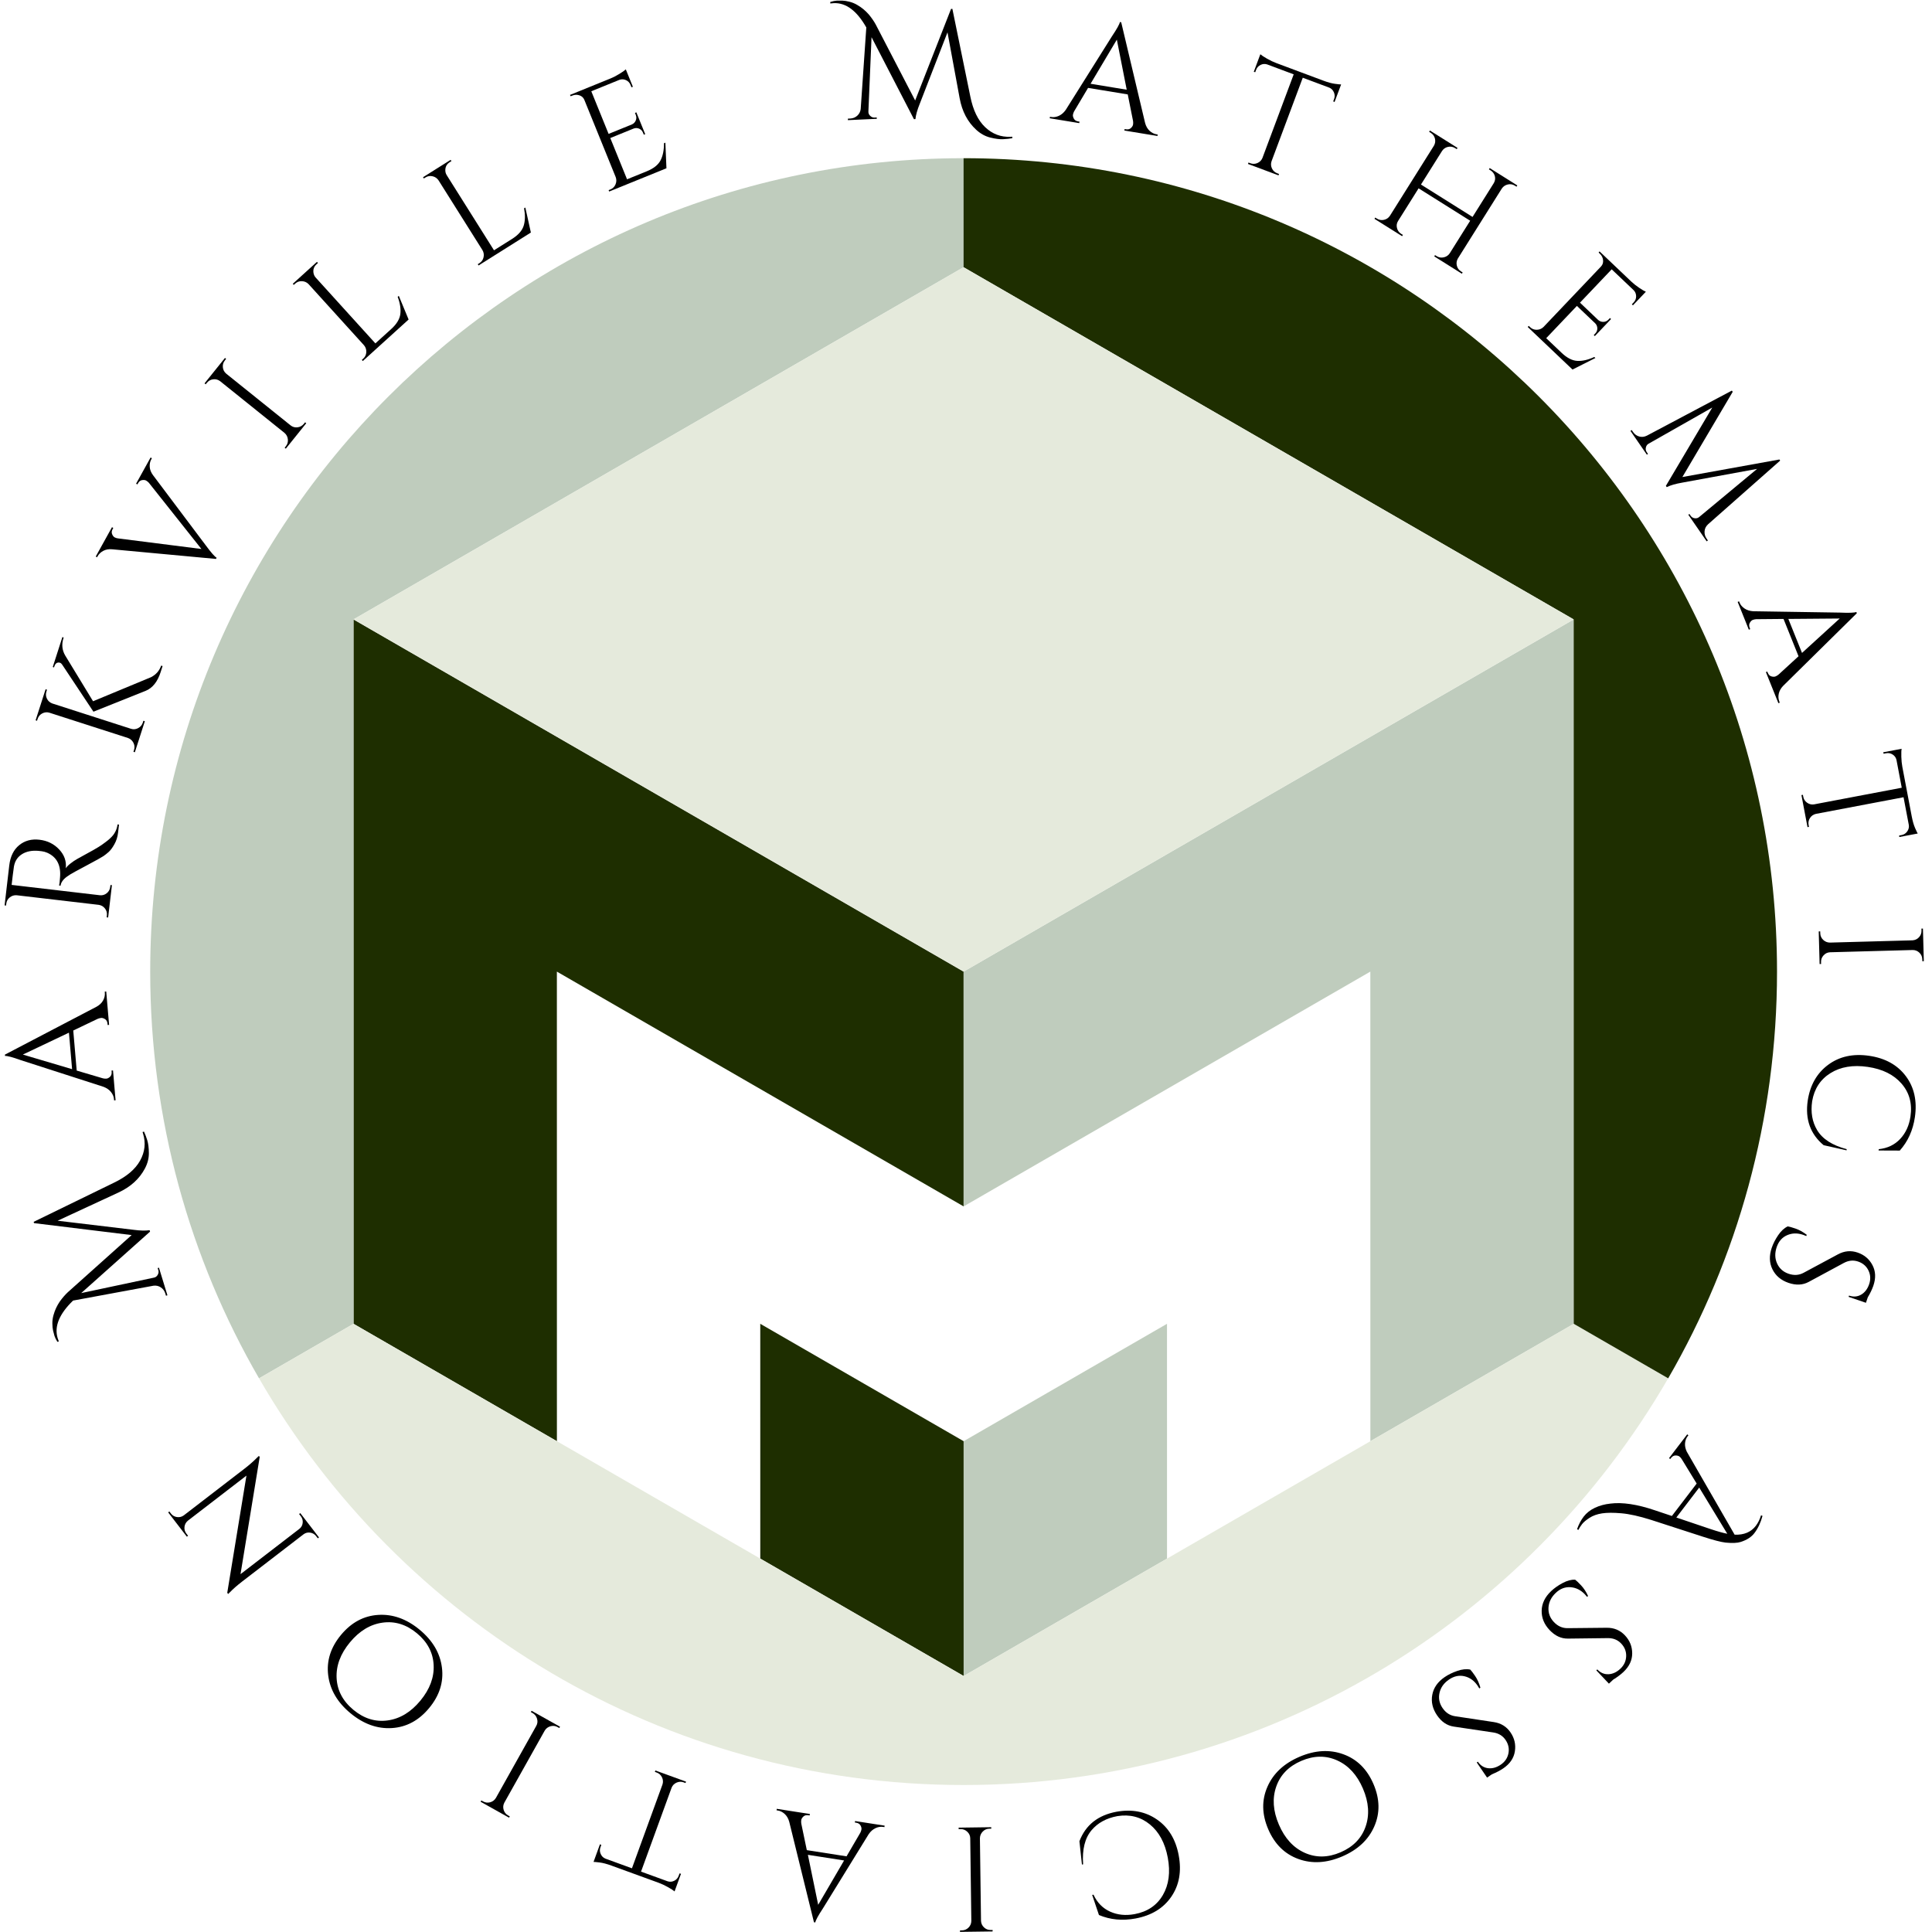 <?xml version="1.0" encoding="UTF-8" standalone="no"?>
<svg
   xmlns:dc="http://purl.org/dc/elements/1.1/"
   xmlns:cc="http://creativecommons.org/ns#"
   xmlns:rdf="http://www.w3.org/1999/02/22-rdf-syntax-ns#"
   xmlns:svg="http://www.w3.org/2000/svg"
   xmlns="http://www.w3.org/2000/svg"
   viewBox="0 0 332 332"
   height="332"
   width="332"
   xml:space="preserve"
   id="svg2"
   version="1.1"><defs
     id="defs6" /><g
     transform="matrix(1.333,0,0,-1.333,0,332)"
     id="g10"><g
       transform="scale(0.1)"
       id="g12"><path
         id="path14"
         style="fill:#1e2e00;fill-opacity:1;fill-rule:nonzero;stroke:none"
         d="m 455.75,784.051 -0.059,908.059 786.539,-454.03 0.02,-302.689 -524.359,302.689 0.039,-605.369 -262.18,151.34" /><path
         id="path16"
         style="fill:#bfccbd;fill-opacity:1;fill-rule:nonzero;stroke:none"
         d="m 1242.23,1238.08 786.47,454.03 0.07,-908.059 -262.16,-151.34 -0.05,605.369 -524.31,-302.689 -0.02,302.689" /><path
         id="path18"
         style="fill:#1e2e00;fill-opacity:1;fill-rule:nonzero;stroke:none"
         d="m 980.109,481.359 -0.019,302.692 262.18,-151.34 0.02,-302.691 -262.181,151.339" /><path
         id="path20"
         style="fill:#bfccbd;fill-opacity:1;fill-rule:nonzero;stroke:none"
         d="m 1242.27,632.711 262.16,151.34 0.02,-302.692 -262.16,-151.339 -0.02,302.691" /><path
         id="path22"
         style="fill:#bfccbd;fill-opacity:1;fill-rule:nonzero;stroke:none"
         d="m 1242.15,2286.68 c -579.091,-0.04 -1048.521,-469.5 -1048.521,-1048.6 0,-191.02 51.07,-370.1 140.312,-524.35 l 121.809,70.321 -0.059,908.059 786.469,454.04 -0.01,140.53" /><path
         id="path24"
         style="fill:#e5eadc;fill-opacity:1;fill-rule:evenodd;stroke:none"
         d="M 455.75,784.051 333.941,713.73 c 181.321,-313.402 520.18,-524.25 908.289,-524.25 388.12,0 726.99,210.86 908.3,524.282 L 2028.77,784.051 1242.29,330.02 455.75,784.051" /><path
         id="path26"
         style="fill:#1e2e00;fill-opacity:1;fill-rule:nonzero;stroke:none"
         d="m 2028.77,784.051 121.76,-70.289 c 89.23,154.238 140.3,333.318 140.3,524.318 0,579.13 -469.47,1048.6 -1048.68,1048.6 l 0.01,-140.53 786.54,-454.04 0.07,-908.059" /><path
         id="path28"
         style="fill:#e5eadc;fill-opacity:1;fill-rule:evenodd;stroke:none"
         d="m 1242.16,2146.15 -786.469,-454.04 786.539,-454.03 786.47,454.03 -786.54,454.04" /><path
         id="path30"
         style="fill:#000000;fill-opacity:1;fill-rule:nonzero;stroke:none"
         d="m 184.461,1029.07 c -0.231,0.74 -0.449,1.47 -0.68,2.21 l 1.84,0.56 c 1.539,-3.28 2.957,-7.02 4.25,-11.25 1.301,-4.22 1.981,-9.7 2.039,-16.44 0.059,-6.752 -1.648,-13.4 -5.129,-19.951 -7.121,-13.437 -18.551,-23.769 -34.269,-31 L 74.269,916.93 172.25,905.23 c 8.52,-1.14 15.398,-1.3 20.641,-0.5 l 0.558,-1.832 -88.75,-79.25 93.711,19.911 c 2.149,0.402 3.789,1.601 4.91,3.621 1.121,2.019 1.399,3.949 0.84,5.781 l -0.898,2.937 1.648,0.5 10.93,-35.597 -1.84,-0.571 -0.898,2.942 c -1.012,3.297 -2.911,5.898 -5.704,7.789 -2.789,1.891 -5.929,2.629 -9.418,2.23 L 94.211,814 C 76.34,796.73 69.719,780.57 74.34,765.52 c 0.41,-1.34 0.91,-2.731 1.48,-4.161 l -1.84,-0.57 c -1.871,3.051 -3.121,5.609 -3.762,7.691 -0.641,2.079 -1.238,4.372 -1.809,6.872 -0.57,2.507 -0.871,5.558 -0.898,9.16 -0.043,3.609 0.438,7.168 1.438,10.687 0.992,3.52 2.16,6.692 3.512,9.512 1.34,2.82 2.93,5.59 4.777,8.301 3.391,4.648 6.812,8.578 10.242,11.777 l 82.239,73.641 -125.828,15.41 -0.512,1.648 103.43,50.41 c 16.339,7.832 27.613,17.352 33.812,28.563 6.199,11.209 7.481,22.739 3.84,34.609" /><path
         id="path32"
         style="fill:#000000;fill-opacity:1;fill-rule:nonzero;stroke:none"
         d="m 135.16,1210.75 -0.129,1.53 1.91,0.16 3.7,-43.04 -1.911,-0.16 -0.152,1.72 c -0.226,2.68 -1.258,4.61 -3.098,5.8 -1.839,1.19 -3.519,1.72 -5.05,1.59 -1.532,-0.13 -3.039,-0.52 -4.532,-1.16 l -31.457,-15.04 4.438,-51.65 33.812,-10 c 1.571,-0.38 3.09,-0.5 4.559,-0.38 1.469,0.13 3,0.93 4.609,2.42 1.61,1.49 2.301,3.57 2.071,6.25 l -0.149,1.72 1.91,0.17 3.309,-38.46 -1.922,-0.16 -0.148,1.72 c -0.27,3.19 -1.559,6.23 -3.86,9.11 -2.308,2.89 -5.519,5.12 -9.629,6.69 l -106.64,34.38 c -10.73,3.84 -17.5,5.63 -20.313,5.39 l -0.148,1.72 118.219,61.81 c 3.8,2.12 6.582,4.8 8.363,8.04 1.777,3.24 2.519,6.51 2.238,9.83 z m -42.219,-98.44 -4.051,47.06 -59.43,-28.24 z" /><path
         id="path34"
         style="fill:#000000;fill-opacity:1;fill-rule:nonzero;stroke:none"
         d="m 16.422,1362.05 -1.434,-12.2 113.66,-13.31 c 3.301,-0.38 6.274,0.46 8.903,2.54 2.621,2.08 4.14,4.83 4.539,8.26 l 0.269,2.29 1.93,-0.03 -4.891,-41.76 -1.91,0.22 0.293,2.48 c 0.391,3.3 -0.422,6.27 -2.441,8.89 -2.012,2.61 -4.66,4.18 -7.949,4.7 l -105.84,12.38 c -3.32,0.26 -6.289,-0.65 -8.922,-2.72 -2.629,-2.08 -4.141,-4.77 -4.52,-8.07 l -0.289,-2.48 -1.91,0.22 6.031,51.49 c 1.348,11.57 5.617,20.28 12.82,26.14 7.188,5.86 15.91,8.19 26.137,6.99 10.23,-1.2 18.703,-5.38 25.402,-12.54 6.699,-7.16 9.527,-15.26 8.469,-24.28 1.109,1.8 3.121,3.85 6.039,6.15 2.91,2.3 5.883,4.31 8.91,6.01 16.922,9.11 27.39,15.1 31.402,17.98 4.008,2.88 6.758,4.94 8.258,6.19 1.5,1.24 2.98,2.61 4.441,4.12 1.469,1.5 2.68,3.03 3.629,4.6 2.223,3.47 3.571,7.31 4.063,11.51 l 1.91,-0.23 -1.231,-10.48 c -0.64,-5.47 -2.222,-10.44 -4.742,-14.91 -2.519,-4.48 -4.969,-7.77 -7.34,-9.87 -2.379,-2.11 -4.648,-3.91 -6.82,-5.39 -2.168,-1.49 -9.309,-5.45 -21.398,-11.9 -12.102,-6.44 -19.012,-10.21 -20.75,-11.3 -1.742,-1.08 -3.449,-2.23 -5.141,-3.45 -4.801,-3.57 -7.441,-7.38 -7.91,-11.45 l -1.91,0.22 c 0.242,1.01 0.461,2.33 0.66,3.99 0.192,1.65 0.371,3.69 0.52,6.12 1.469,15.81 -3.981,26.5 -16.348,32.07 -2.453,1.06 -4.793,1.72 -7.023,1.98 -2.219,0.26 -3.648,0.43 -4.289,0.5 -8.539,0.75 -15.668,-0.67 -21.371,-4.26 -5.707,-3.58 -9.168,-8.91 -10.379,-15.99 -0.488,-3.04 -1,-6.84 -1.527,-11.42" /><path
         id="path36"
         style="fill:#000000;fill-opacity:1;fill-rule:nonzero;stroke:none"
         d="m 184.129,1559.1 0.762,2.38 1.828,-0.59 -12.879,-40.02 -1.828,0.58 0.758,2.38 c 1.019,3.17 0.769,6.24 -0.758,9.22 -1.532,2.98 -3.864,5.04 -6.981,6.18 l -101.441,32.65 c -3.211,0.9 -6.269,0.57 -9.191,-0.98 -2.918,-1.55 -4.887,-3.9 -5.91,-7.07 l -0.758,-2.38 -1.832,0.59 12.883,40.03 1.828,-0.59 -0.758,-2.38 c -1.024,-3.16 -0.801,-6.23 0.668,-9.19 1.469,-2.96 3.762,-5.01 6.891,-6.15 l 101.442,-32.65 c 3.168,-1.02 6.25,-0.73 9.25,0.86 3,1.59 5.007,3.97 6.027,7.13 z m 25.473,72.89 -2.532,-7.86 c -4,-12.43 -10.41,-20.45 -19.242,-24.06 l -67.359,-26.93 -40.219,60.54 c -0.898,1.37 -1.84,2.21 -2.82,2.52 -0.969,0.32 -1.879,0.41 -2.731,0.28 -2.141,-0.39 -3.629,-1.86 -4.449,-4.42 l -0.59,-1.83 -1.641,0.53 12.41,38.57 1.641,-0.53 -0.231,-0.73 C 79.25,1660.02 80,1652.52 84.078,1645.56 l 35.891,-58.95 74.722,31.02 c 6.438,3.3 10.797,8.29 13.079,14.95 l 1.832,-0.59" /><path
         id="path38"
         style="fill:#000000;fill-opacity:1;fill-rule:nonzero;stroke:none"
         d="m 175.441,1867.07 18.7,33.76 1.679,-0.93 -0.84,-1.51 c -1.55,-2.8 -2.199,-6.03 -1.949,-9.68 0.25,-3.65 1.668,-7.21 4.27,-10.7 l 68.121,-90.62 c 6.769,-9.17 11.387,-14.43 13.848,-15.8 l -0.829,-1.51 -133.812,12.43 c -4.449,0.42 -8.301,-0.27 -11.551,-2.05 -3.258,-1.78 -5.656,-4.07 -7.207,-6.87 l -0.75,-1.34 -1.68,0.93 20.93,37.79 1.68,-0.93 -0.832,-1.51 c -1.309,-2.36 -1.528,-4.54 -0.668,-6.55 0.859,-2.01 1.937,-3.38 3.23,-4.09 1.278,-0.71 2.75,-1.16 4.41,-1.35 l 107.45,-13.64 -67.731,85.36 c -1.101,1.2 -2.289,2.15 -3.582,2.86 -1.277,0.71 -3.008,0.9 -5.168,0.56 -2.16,-0.34 -3.898,-1.68 -5.199,-4.03 l -0.84,-1.51 -1.68,0.93" /><path
         id="path40"
         style="fill:#000000;fill-opacity:1;fill-rule:nonzero;stroke:none"
         d="m 368.52,1915.38 c 2.089,2.59 2.949,5.55 2.582,8.88 -0.364,3.33 -1.801,6.09 -4.313,8.27 l -83.07,66.74 c -2.68,1.99 -5.649,2.78 -8.93,2.37 -3.277,-0.4 -5.961,-1.9 -8.051,-4.49 l -1.558,-1.95 -1.5,1.21 26.34,32.77 1.492,-1.2 -1.563,-1.94 c -2.078,-2.6 -2.969,-5.54 -2.66,-8.83 0.32,-3.29 1.731,-6.02 4.242,-8.21 l 83.078,-66.74 c 2.59,-2.08 5.571,-2.92 8.942,-2.51 3.371,0.42 6.097,1.92 8.179,4.51 l 1.559,1.95 1.5,-1.2 -26.328,-32.78 -1.5,1.2 1.559,1.95" /><path
         id="path42"
         style="fill:#000000;fill-opacity:1;fill-rule:nonzero;stroke:none"
         d="m 468.281,2028.31 c 2.457,2.24 3.778,5.03 3.938,8.37 0.16,3.35 -0.821,6.3 -2.957,8.85 l -71.453,78.8 c -2.329,2.38 -5.168,3.65 -8.508,3.81 -3.352,0.17 -6.25,-0.87 -8.723,-3.1 l -1.848,-1.68 -1.289,1.42 31.149,28.25 1.289,-1.43 -1.848,-1.67 c -3.41,-3.1 -4.679,-6.93 -3.82,-11.51 0.437,-2.19 1.379,-4.1 2.848,-5.71 l 76.863,-84.77 20.34,18.44 c 7.019,6.36 10.949,12.78 11.816,19.27 0.863,6.48 -0.269,13.92 -3.398,22.32 l 1.429,1.29 12.641,-30.53 -59.031,-53.52 -1.289,1.43 1.851,1.67" /><path
         id="path44"
         style="fill:#000000;fill-opacity:1;fill-rule:nonzero;stroke:none"
         d="m 618.02,2151.35 c 2.82,1.78 4.601,4.3 5.339,7.56 0.743,3.27 0.282,6.34 -1.379,9.23 l -56.66,90.02 c -1.879,2.75 -4.449,4.5 -7.718,5.24 -3.262,0.74 -6.301,0.23 -9.122,-1.55 l -2.109,-1.32 -1.019,1.62 35.578,22.4 1.031,-1.63 -2.121,-1.33 c -3.899,-2.45 -5.82,-6.01 -5.762,-10.66 0.043,-2.24 0.652,-4.28 1.813,-6.12 l 60.937,-96.85 23.242,14.62 c 8.02,5.05 13.008,10.69 14.989,16.92 1.972,6.24 2.16,13.76 0.543,22.57 l 1.628,1.03 7.141,-32.26 -67.441,-42.44 -1.02,1.63 2.11,1.32" /><path
         id="path46"
         style="fill:#000000;fill-opacity:1;fill-rule:nonzero;stroke:none"
         d="m 786.922,2246.43 c 3.078,1.25 5.269,3.42 6.578,6.51 1.301,3.08 1.379,6.19 0.25,9.32 l -40.449,99.63 c -1.153,2.84 -3.25,4.79 -6.301,5.83 -3.051,1.04 -6.121,0.93 -9.199,-0.32 l -2.129,-0.86 -0.902,1.7 52.121,21.17 c 3.679,1.49 7.531,3.47 11.57,5.94 4.039,2.47 6.809,4.42 8.301,5.85 l 9.097,-22.41 -1.781,-0.72 -1.297,3.2 c -1.16,2.84 -3.121,4.88 -5.902,6.1 -2.77,1.22 -5.551,1.34 -8.32,0.35 l -36.289,-14.74 22.308,-54.97 30.07,12.21 c 2.321,1.08 3.981,2.79 4.961,5.13 0.993,2.33 0.981,4.74 -0.031,7.23 l -1.008,2.49 1.77,0.73 11.422,-28.11 -1.782,-0.72 -1.089,2.66 c -0.961,2.38 -2.582,4.07 -4.852,5.08 -2.277,1.01 -4.629,1.09 -7.051,0.25 l -30.238,-12.28 21.602,-53.19 25.437,10.33 c 8.77,3.56 14.68,8.24 17.723,14.03 3.027,5.79 4.527,13.17 4.476,22.13 l 1.782,0.72 1.378,-33.01 -73.82,-29.97 -0.726,1.77 2.32,0.94" /><path
         id="path48"
         style="fill:#000000;fill-opacity:1;fill-rule:nonzero;stroke:none"
         d="m 1302.63,2314.29 c 0.77,0.04 1.54,0.07 2.31,0.11 l 0.09,-1.92 c -3.56,-0.68 -7.55,-1.12 -11.96,-1.32 -4.41,-0.21 -9.89,0.5 -16.43,2.12 -6.55,1.62 -12.56,4.93 -18.05,9.93 -11.23,10.25 -18.4,23.88 -21.49,40.91 l -15.65,84.81 -35.72,-91.99 c -3.22,-7.97 -5.1,-14.59 -5.62,-19.87 l -1.92,-0.08 -54.66,105.68 -4.04,-95.71 c -0.15,-2.19 0.61,-4.07 2.28,-5.66 1.68,-1.59 3.47,-2.34 5.39,-2.25 l 3.07,0.14 0.08,-1.73 -37.21,-1.72 -0.09,1.92 3.07,0.14 c 3.45,0.16 6.44,1.36 8.97,3.59 2.52,2.23 4.02,5.09 4.5,8.57 l 7.24,105.28 c -12.27,21.6 -26.27,32.03 -42,31.31 -1.4,-0.07 -2.87,-0.2 -4.4,-0.4 l -0.09,1.92 c 3.41,1.05 6.2,1.63 8.38,1.73 2.17,0.1 4.54,0.12 7.11,0.04 2.56,-0.07 5.6,-0.54 9.1,-1.4 3.5,-0.87 6.83,-2.22 9.99,-4.06 3.16,-1.84 5.94,-3.76 8.34,-5.76 2.39,-2.01 4.68,-4.24 6.84,-6.7 3.66,-4.45 6.62,-8.73 8.86,-12.85 l 50.85,-97.99 46.25,118.04 1.72,0.08 23.09,-112.72 c 3.51,-17.77 9.92,-31.06 19.23,-39.86 9.31,-8.79 20.17,-12.9 32.57,-12.33" /><path
         id="path50"
         style="fill:#000000;fill-opacity:1;fill-rule:nonzero;stroke:none"
         d="m 1490.9,2317.47 1.52,-0.25 -0.31,-1.89 -42.63,7.01 0.31,1.9 1.71,-0.28 c 2.65,-0.44 4.78,0.09 6.39,1.57 1.6,1.49 2.53,2.99 2.78,4.51 0.25,1.51 0.25,3.07 -0.01,4.67 l -6.83,34.2 -51.15,8.41 -18.02,-30.3 c -0.76,-1.44 -1.25,-2.88 -1.49,-4.33 -0.24,-1.45 0.16,-3.14 1.21,-5.06 1.04,-1.93 2.89,-3.11 5.55,-3.54 l 1.7,-0.28 -0.31,-1.9 -38.08,6.27 0.31,1.89 1.71,-0.28 c 3.15,-0.52 6.41,-0.02 9.78,1.5 3.36,1.53 6.31,4.09 8.85,7.69 l 59.59,94.88 c 6.35,9.47 9.76,15.59 10.22,18.37 l 1.7,-0.29 30.8,-129.79 c 1.12,-4.2 3.03,-7.57 5.73,-10.09 2.7,-2.52 5.69,-4.05 8.97,-4.59 z m -85.01,65.16 46.61,-7.66 -12.73,64.55 z" /><path
         id="path52"
         style="fill:#000000;fill-opacity:1;fill-rule:nonzero;stroke:none"
         d="m 1719.84,2363.03 c 1.07,2.88 0.98,5.75 -0.27,8.61 -1.25,2.86 -3.24,4.86 -5.95,6.01 l -34.17,12.77 -40.27,-107.72 c -1.04,-3.17 -0.86,-6.24 0.55,-9.23 1.41,-2.99 3.68,-5.06 6.79,-6.23 l 2.34,-0.87 -0.67,-1.8 -39.39,14.72 0.68,1.8 2.33,-0.87 c 3.12,-1.17 6.19,-1.09 9.22,0.24 3.02,1.33 5.15,3.47 6.39,6.43 l 40.34,107.9 -34.17,12.78 c -2.92,0.95 -5.77,0.75 -8.53,-0.61 -2.76,-1.36 -4.68,-3.48 -5.76,-6.35 l -1.14,-3.06 -1.87,0.49 8.47,22.66 c 1.53,-1.39 4.38,-3.27 8.55,-5.65 4.17,-2.38 8.11,-4.26 11.83,-5.65 l 60.78,-22.72 c 5.88,-2.2 10.93,-3.58 15.17,-4.13 4.23,-0.56 6.83,-0.82 7.81,-0.77 l -8.47,-22.66 -1.74,0.85 1.15,3.06" /><path
         id="path54"
         style="fill:#000000;fill-opacity:1;fill-rule:nonzero;stroke:none"
         d="m 1852.08,2160.42 c 2.82,-1.77 5.86,-2.29 9.13,-1.54 3.26,0.75 5.8,2.44 7.61,5.08 l 26.45,42.11 -66.5,41.77 -26.45,-42.11 c -1.77,-2.82 -2.24,-5.85 -1.4,-9.1 0.83,-3.24 2.66,-5.75 5.47,-7.52 l 2.12,-1.33 -1.02,-1.62 -35.61,22.36 1.02,1.62 2.11,-1.32 c 2.82,-1.77 5.85,-2.31 9.08,-1.62 3.23,0.69 5.78,2.41 7.66,5.16 l 56.77,90.41 c 1.67,2.88 2.11,5.93 1.33,9.14 -0.78,3.21 -2.58,5.7 -5.4,7.47 l -2.11,1.33 1.02,1.63 35.6,-22.37 -1.02,-1.62 -2.11,1.32 c -2.82,1.77 -5.84,2.31 -9.07,1.62 -3.23,-0.69 -5.79,-2.41 -7.67,-5.16 l -27.26,-43.41 66.5,-41.77 27.26,43.42 c 2.35,3.97 2.45,7.98 0.32,12.04 -1.09,1.89 -2.55,3.41 -4.39,4.57 l -2.11,1.33 1.02,1.63 35.61,-22.37 -1.03,-1.62 -2.11,1.32 c -2.82,1.77 -5.86,2.29 -9.12,1.54 -3.27,-0.75 -5.84,-2.49 -7.72,-5.24 l -56.67,-90.24 c -1.66,-2.89 -2.1,-5.94 -1.32,-9.15 0.78,-3.21 2.58,-5.7 5.4,-7.47 l 2.11,-1.33 -1.02,-1.62 -35.61,22.36 1.02,1.62 2.11,-1.32" /><path
         id="path56"
         style="fill:#000000;fill-opacity:1;fill-rule:nonzero;stroke:none"
         d="m 1972.56,2068.81 c 2.42,-2.29 5.29,-3.4 8.64,-3.31 3.35,0.08 6.22,1.28 8.6,3.61 l 74.09,77.92 c 2.11,2.23 3.02,4.95 2.71,8.15 -0.31,3.21 -1.67,5.96 -4.08,8.25 l -1.67,1.59 1.19,1.52 40.77,-38.76 c 2.87,-2.73 6.27,-5.43 10.18,-8.09 3.92,-2.67 6.84,-4.38 8.76,-5.15 l -16.67,-17.53 -1.39,1.32 2.38,2.51 c 2.11,2.22 3.16,4.85 3.13,7.89 -0.04,3.03 -1.07,5.6 -3.12,7.73 l -28.39,26.98 -40.87,-42.99 23.51,-22.36 c 1.95,-1.67 4.18,-2.48 6.72,-2.41 2.53,0.06 4.72,1.07 6.58,3.02 l 1.85,1.94 1.39,-1.32 -20.9,-21.98 -1.39,1.32 1.98,2.09 c 1.76,1.85 2.64,4.02 2.62,6.51 -0.02,2.49 -0.91,4.66 -2.68,6.52 l -23.65,22.49 -39.56,-41.6 19.9,-18.92 c 6.86,-6.53 13.56,-9.98 20.09,-10.36 6.53,-0.38 13.86,1.3 22.01,5.04 l 1.39,-1.32 -29.5,-14.87 -57.75,54.9 1.32,1.39 1.81,-1.72" /><path
         id="path58"
         style="fill:#000000;fill-opacity:1;fill-rule:nonzero;stroke:none"
         d="m 2199.97,1796.39 1.75,-2.53 -1.58,-1.09 -23.66,34.29 1.42,0.98 1.63,-2.37 c 1.24,-1.79 2.98,-2.84 5.22,-3.16 2.24,-0.32 4.19,0.24 5.83,1.69 l 74.58,61.96 -96.7,-17.74 c -8.46,-1.48 -15.07,-3.4 -19.82,-5.75 l -1.09,1.58 59.79,100.98 -81.97,-46.53 c -1.83,-0.95 -3.02,-2.55 -3.57,-4.8 -0.55,-2.24 -0.2,-4.26 1.03,-6.05 l 1.64,-2.37 -1.43,-0.98 -21.15,30.66 1.58,1.09 1.75,-2.53 c 2.03,-2.95 4.69,-4.89 7.97,-5.81 3.28,-0.93 6.6,-0.55 9.94,1.14 l 109.48,58.04 1.09,-1.58 -64.87,-109.84 125.06,22.61 0.98,-1.42 -92.9,-82.07 c -2.77,-2.53 -4.28,-5.51 -4.54,-8.96 -0.27,-3.45 0.58,-6.6 2.54,-9.44" /><path
         id="path60"
         style="fill:#000000;fill-opacity:1;fill-rule:nonzero;stroke:none"
         d="m 2293.82,1586.25 0.57,-1.42 -1.78,-0.72 -16.11,40.08 1.78,0.72 0.64,-1.61 c 1.01,-2.49 2.56,-4.04 4.66,-4.64 2.11,-0.6 3.87,-0.62 5.3,-0.04 1.42,0.57 2.75,1.38 3.99,2.43 l 25.7,23.57 -19.34,48.1 -35.26,-0.31 c -1.61,-0.1 -3.1,-0.42 -4.47,-0.97 -1.37,-0.55 -2.6,-1.77 -3.7,-3.66 -1.1,-1.89 -1.15,-4.08 -0.15,-6.58 l 0.64,-1.6 -1.78,-0.72 -14.39,35.81 1.78,0.72 0.64,-1.61 c 1.2,-2.97 3.32,-5.49 6.36,-7.58 3.05,-2.09 6.77,-3.28 11.17,-3.58 l 112.03,-1.74 c 11.38,-0.52 18.38,-0.26 20.99,0.79 l 0.65,-1.6 -95,-93.65 c -3.01,-3.14 -4.9,-6.52 -5.65,-10.14 -0.76,-3.61 -0.51,-6.96 0.73,-10.05 z m 11.62,106.48 17.61,-43.82 48.6,44.36 z" /><path
         id="path62"
         style="fill:#000000;fill-opacity:1;fill-rule:nonzero;stroke:none"
         d="m 2451.48,1414.12 c 3.01,0.57 5.42,2.14 7.22,4.69 1.79,2.56 2.48,5.29 2.05,8.21 l -6.8,35.84 -112.99,-21.44 c -3.24,-0.74 -5.78,-2.49 -7.6,-5.25 -1.82,-2.76 -2.42,-5.77 -1.8,-9.04 l 0.46,-2.45 -1.88,-0.36 -7.84,41.31 1.89,0.36 0.46,-2.45 c 0.62,-3.27 2.28,-5.86 4.99,-7.75 2.7,-1.9 5.64,-2.61 8.81,-2.14 l 113.18,21.47 -6.8,35.84 c -0.7,3 -2.35,5.32 -4.94,6.98 -2.59,1.66 -5.4,2.2 -8.42,1.63 l -3.21,-0.61 -0.54,1.85 23.77,4.51 c -0.4,-2.03 -0.54,-5.44 -0.41,-10.24 0.13,-4.8 0.57,-9.14 1.3,-13.04 l 12.1,-63.76 c 1.17,-6.16 2.61,-11.2 4.33,-15.11 1.72,-3.9 2.85,-6.26 3.4,-7.07 l -23.77,-4.51 -0.17,1.92 3.21,0.61" /><path
         id="path64"
         style="fill:#000000;fill-opacity:1;fill-rule:nonzero;stroke:none"
         d="m 2346.58,1287.44 c 0.09,-3.32 1.35,-6.14 3.78,-8.44 2.43,-2.3 5.31,-3.47 8.64,-3.51 l 106.52,2.92 c 3.33,0.22 6.11,1.54 8.35,3.97 2.23,2.43 3.31,5.31 3.22,8.64 l -0.07,2.49 1.92,0.06 1.15,-42.04 -1.92,-0.05 -0.07,2.5 c -0.09,3.32 -1.32,6.14 -3.69,8.44 -2.37,2.31 -5.21,3.48 -8.54,3.51 l -106.52,-2.91 c -3.33,-0.1 -6.14,-1.39 -8.45,-3.89 -2.3,-2.49 -3.4,-5.4 -3.31,-8.73 l 0.07,-2.49 -1.92,-0.06 -1.15,42.04 1.92,0.05 0.07,-2.5" /><path
         id="path66"
         style="fill:#000000;fill-opacity:1;fill-rule:nonzero;stroke:none"
         d="m 2330.43,1071.82 c 3.05,20 11.82,35.37 26.33,46.12 14.5,10.76 32.11,14.63 52.82,11.61 20.71,-3.03 36.47,-11.76 47.3,-26.21 10.83,-14.45 14.73,-32.06 11.7,-52.84 -2.48,-16.97 -8.98,-31.35 -19.49,-43.14 l -27.35,0.11 0.25,1.71 c 11.3,1.2 20.52,5.61 27.65,13.24 7.12,7.62 11.54,17.26 13.24,28.92 2.42,16.59 -1.41,30.7 -11.49,42.32 -10.07,11.63 -24.61,18.82 -43.61,21.59 -19,2.78 -35.01,0.1 -48.03,-8.03 -13.02,-8.12 -20.89,-20.2 -23.62,-36.23 -2.07,-14.19 0.07,-26.59 6.41,-37.22 6.86,-11.48 19.57,-19.67 38.13,-24.58 l -0.22,-1.52 -29.5,6.64 c -17.19,14.27 -24.03,33.45 -20.52,57.51" /><path
         id="path68"
         style="fill:#000000;fill-opacity:1;fill-rule:nonzero;stroke:none"
         d="m 2304.64,909.641 c 1.82,-0.219 5.15,-1.161 10,-2.821 4.84,-1.66 9.67,-4.332 14.5,-8.019 l -0.56,-1.629 c -1.29,0.578 -2.6,1.09 -3.93,1.547 -7.39,2.531 -14.3,2.402 -20.74,-0.399 -6.44,-2.8 -10.93,-7.89 -13.46,-15.269 -2.62,-7.629 -2.47,-14.692 0.45,-21.172 2.92,-6.481 7.86,-10.91 14.83,-13.301 6.96,-2.387 13.43,-1.969 19.41,1.262 l 44.28,23.781 c 8.3,4.469 16.74,5.219 25.34,2.27 8.6,-2.942 14.97,-8.34 19.11,-16.192 4.14,-7.847 4.53,-16.679 1.17,-26.48 -1.58,-4.598 -3.97,-9.598 -7.18,-15 l -2.42,-7.078 -22.34,7.66 0.56,1.629 c 5.69,-1.95 10.9,-1.539 15.64,1.23 4.74,2.781 8.17,7.25 10.29,13.43 2.12,6.172 1.83,12.051 -0.85,17.64 -2.69,5.59 -7.11,9.442 -13.29,11.559 -6.17,2.121 -12.33,1.52 -18.47,-1.777 l -45.33,-24.453 c -7.64,-4.137 -16.31,-4.547 -26,-1.231 -9.68,3.32 -16.58,9.141 -20.7,17.453 -4.12,8.321 -4.41,17.617 -0.88,27.91 1.82,5.329 4.58,10.707 8.27,16.137 3.69,5.434 7.79,9.203 12.3,11.313" /><path
         id="path70"
         style="fill:#000000;fill-opacity:1;fill-rule:nonzero;stroke:none"
         d="m 2272.11,536.441 c -2.3,-8.703 -5.79,-16.113 -10.45,-22.211 -3.88,-5.089 -9.77,-8.89 -17.65,-11.402 -4.29,-1.398 -10.78,-1.668 -19.48,-0.828 -5.93,0.672 -15.68,3.199 -29.23,7.602 l -67.01,21.726 c -15.06,4.742 -27.76,7.563 -38.11,8.461 -10.35,0.902 -18.68,0.859 -24.98,-0.117 -6.31,-0.981 -11.69,-2.91 -16.14,-5.793 -4.46,-2.879 -7.68,-5.609 -9.66,-8.207 -1.98,-2.594 -3.55,-5.063 -4.69,-7.402 l -1.65,1.011 c 2.11,6.129 4.95,11.528 8.52,16.207 3.58,4.672 8.35,8.442 14.31,11.293 5.97,2.848 12.64,4.68 20.02,5.489 15.53,1.98 34.68,-0.891 57.45,-8.622 l 21.94,-7.339 31.94,41.8 -19.11,31.27 c -0.84,1.441 -1.86,2.633 -3.08,3.562 -1.22,0.938 -2.93,1.387 -5.12,1.368 -2.18,-0.008 -4.13,-1.137 -5.84,-3.379 l -0.94,-1.219 -1.52,1.168 23.43,30.66 1.53,-1.168 -1.05,-1.371 c -1.87,-2.441 -2.96,-5.391 -3.27,-8.859 -0.31,-3.469 0.42,-7.09 2.21,-10.871 l 61.7,-107.079 c 12.03,-0.492 21.15,3.329 27.37,11.469 2.8,3.66 5.03,8.16 6.69,13.488 z m -81.58,36.489 -29.49,-38.602 44.75,-15.109 c 8.61,-2.867 15.58,-4.809 20.92,-5.828 l -36.18,59.539" /><path
         id="path72"
         style="fill:#000000;fill-opacity:1;fill-rule:nonzero;stroke:none"
         d="m 2030.56,454.172 c 1.51,-1.043 4.02,-3.41 7.54,-7.133 3.52,-3.719 6.56,-8.328 9.13,-13.84 l -1.26,-1.179 c -0.87,1.109 -1.79,2.171 -2.76,3.199 -5.37,5.672 -11.55,8.761 -18.56,9.269 -7,0.512 -13.34,-1.918 -19.01,-7.289 -5.86,-5.539 -8.99,-11.859 -9.42,-18.961 -0.42,-7.09 1.9,-13.308 6.96,-18.66 5.06,-5.348 10.98,-7.976 17.78,-7.887 l 50.26,0.508 c 9.42,0.11 17.26,-3.14 23.5,-9.738 6.25,-6.602 9.39,-14.34 9.41,-23.211 0.03,-8.879 -3.72,-16.879 -11.25,-24.012 -3.53,-3.34 -7.97,-6.66 -13.31,-9.949 l -5.44,-5.148 -16.24,17.148 1.26,1.191 c 4.13,-4.371 8.94,-6.421 14.43,-6.171 5.48,0.261 10.6,2.632 15.34,7.121 4.74,4.48 7.22,9.832 7.44,16.019 0.21,6.199 -1.92,11.672 -6.41,16.41 -4.49,4.743 -10.22,7.071 -17.19,6.993 l -51.49,-0.622 c -8.7,-0.121 -16.57,3.54 -23.61,10.981 -7.03,7.43 -10.45,15.789 -10.24,25.059 0.21,9.281 4.27,17.66 12.17,25.14 4.09,3.871 9.03,7.352 14.82,10.449 5.79,3.102 11.17,4.539 16.15,4.313" /><path
         id="path74"
         style="fill:#000000;fill-opacity:1;fill-rule:nonzero;stroke:none"
         d="m 1895.34,338.301 c 1.32,-1.27 3.43,-4.02 6.31,-8.25 2.88,-4.231 5.15,-9.262 6.81,-15.11 l -1.43,-0.972 c -0.68,1.242 -1.42,2.441 -2.22,3.601 -4.39,6.45 -10.01,10.489 -16.84,12.102 -6.83,1.617 -13.48,0.226 -19.93,-4.172 -6.66,-4.539 -10.77,-10.281 -12.31,-17.211 -1.55,-6.937 -0.25,-13.449 3.9,-19.539 4.14,-6.078 9.57,-9.621 16.29,-10.609 l 49.71,-7.493 c 9.32,-1.398 16.53,-5.847 21.65,-13.359 5.12,-7.508 6.99,-15.648 5.6,-24.41 -1.38,-8.77 -6.36,-16.07 -14.93,-21.91 -4.02,-2.739 -8.93,-5.309 -14.72,-7.707 l -6.19,-4.223 -13.3,19.52 1.43,0.972 c 3.39,-4.972 7.81,-7.761 13.26,-8.383 5.46,-0.617 10.88,0.911 16.28,4.582 5.39,3.68 8.69,8.559 9.89,14.641 1.2,6.078 -0.04,11.82 -3.72,17.219 -3.67,5.39 -8.96,8.601 -15.86,9.64 l -50.93,7.571 c -8.61,1.269 -15.79,6.129 -21.56,14.59 -5.76,8.461 -7.81,17.25 -6.12,26.379 1.68,9.121 7.02,16.75 16.01,22.871 4.65,3.168 10.08,5.828 16.29,7.968 6.21,2.141 11.75,2.7 16.63,1.692" /><path
         id="path76"
         style="fill:#000000;fill-opacity:1;fill-rule:nonzero;stroke:none"
         d="m 1771.65,136.102 c -7.52,-17.223 -21.32,-30.122 -41.38,-38.711 -20.06,-8.59 -38.92,-9.672 -56.57,-3.242 -17.66,6.442 -30.59,19.243 -38.81,38.422 -8.21,19.18 -8.55,37.379 -1.02,54.602 7.52,17.219 21.32,30.117 41.38,38.707 20.06,8.59 38.92,9.672 56.57,3.23 17.66,-6.429 30.59,-19.238 38.8,-38.418 8.22,-19.171 8.56,-37.371 1.03,-54.589 z m -47.82,85.097 c -14.58,6.571 -29.99,6.379 -46.23,-0.578 -16.23,-6.949 -27.01,-17.973 -32.31,-33.051 -5.31,-15.082 -4.19,-31.449 3.37,-49.101 7.56,-17.649 18.63,-29.758 33.21,-36.328 14.57,-6.563 29.98,-6.372 46.22,0.578 16.24,6.953 27.01,17.972 32.32,33.062 5.31,15.078 4.18,31.449 -3.38,49.098 -7.56,17.652 -18.62,29.75 -33.2,36.32" /><path
         id="path78"
         style="fill:#000000;fill-opacity:1;fill-rule:nonzero;stroke:none"
         d="m 1439.32,155.031 c 19.9,3.578 37.29,0.25 52.15,-10 14.87,-10.242 24.23,-25.652 28.06,-46.23 3.84,-20.57 0.68,-38.312 -9.5,-53.23 -10.17,-14.922 -25.57,-24.309 -46.21,-28.16 -16.86,-3.141 -32.57,-1.649 -47.12,4.488 l -8.74,25.91 1.69,0.32 c 4.79,-10.309 11.95,-17.598 21.47,-21.879 9.52,-4.281 20.07,-5.34 31.65,-3.18 16.48,3.078 28.59,11.27 36.33,24.559 7.74,13.293 9.85,29.383 6.33,48.25 -3.52,18.871 -11.23,33.16 -23.13,42.851 -11.9,9.7 -25.88,13.239 -41.93,10.641 -14.09,-2.633 -25.14,-8.672 -33.14,-18.101 -8.65,-10.211 -12.29,-24.891 -10.93,-44.032 l -1.51,-0.289 -3.26,30.063 c 7.95,20.879 23.88,33.558 47.79,38.019" /><path
         id="path80"
         style="fill:#000000;fill-opacity:1;fill-rule:nonzero;stroke:none"
         d="m 1275.38,133.148 c -3.33,-0.046 -6.16,-1.269 -8.5,-3.668 -2.33,-2.402 -3.54,-5.261 -3.63,-8.589 l 1.41,-106.551 c 0.17,-3.328 1.46,-6.129 3.86,-8.398 2.39,-2.27 5.26,-3.391 8.59,-3.34 l 2.49,0.027 0.03,-1.918 -42.05,-0.551 -0.02,1.918 2.49,0.031 c 3.33,0.039 6.16,1.23 8.5,3.57 2.34,2.332 3.55,5.16 3.63,8.492 l -1.41,106.547 c -0.04,3.332 -1.29,6.16 -3.76,8.5 -2.46,2.34 -5.36,3.48 -8.68,3.441 l -2.5,-0.039 -0.03,1.918 42.05,0.563 0.02,-1.922 -2.49,-0.032" /><path
         id="path82"
         style="fill:#000000;fill-opacity:1;fill-rule:nonzero;stroke:none"
         d="m 1002.6,156.648 -1.52,0.243 0.3,1.898 42.68,-6.66 -0.3,-1.891 -1.7,0.262 c -2.66,0.422 -4.78,-0.129 -6.38,-1.629 -1.59,-1.5 -2.51,-3.012 -2.74,-4.519 -0.24,-1.524 -0.22,-3.082 0.04,-4.68 l 7.12,-34.141 51.22,-7.98 17.77,30.449 c 0.74,1.441 1.22,2.891 1.45,4.34 0.23,1.461 -0.19,3.14 -1.25,5.058 -1.06,1.911 -2.92,3.082 -5.58,3.493 l -1.7,0.269 0.29,1.891 38.13,-5.942 -0.29,-1.898 -1.71,0.269 c -3.16,0.489 -6.42,-0.039 -9.77,-1.589 -3.35,-1.551 -6.28,-4.141 -8.79,-7.762 L 1061.08,30.75 c -6.27,-9.512 -9.63,-15.66 -10.06,-18.449 l -1.71,0.27 -31.88,129.532 c -1.16,4.199 -3.1,7.539 -5.82,10.039 -2.72,2.5 -5.72,4 -9.01,4.507 z m 85.56,-64.437 -46.67,7.277 13.27,-64.449 z" /><path
         id="path84"
         style="fill:#000000;fill-opacity:1;fill-rule:nonzero;stroke:none"
         d="m 774.059,109.172 c -1.047,-2.891 -0.938,-5.762 0.339,-8.602 1.274,-2.851 3.274,-4.84 6,-5.968 L 814.672,82.121 854.031,190.18 c 1.02,3.172 0.809,6.242 -0.633,9.218 -1.429,2.973 -3.707,5.032 -6.839,6.172 l -2.348,0.852 0.66,1.808 39.508,-14.39 -0.66,-1.809 -2.34,0.86 c -3.129,1.14 -6.199,1.031 -9.207,-0.321 -3.024,-1.359 -5.133,-3.519 -6.352,-6.48 L 826.398,77.84 860.68,65.359 c 2.929,-0.93 5.769,-0.699 8.519,0.68 2.75,1.383 4.653,3.512 5.699,6.402 l 1.122,3.07 1.871,-0.48 -8.282,-22.73 c -1.539,1.379 -4.398,3.238 -8.589,5.578 -4.192,2.34 -8.149,4.191 -11.872,5.551 l -60.976,22.211 c -5.902,2.148 -10.961,3.481 -15.203,4 -4.239,0.52 -6.84,0.758 -7.809,0.699 l 8.281,22.73 1.731,-0.832 -1.113,-3.066" /><path
         id="path86"
         style="fill:#000000;fill-opacity:1;fill-rule:nonzero;stroke:none"
         d="m 718.852,264.16 c -2.903,1.629 -5.973,1.988 -9.192,1.078 -3.219,-0.91 -5.699,-2.777 -7.441,-5.629 l -52.098,-92.961 c -1.512,-2.957 -1.801,-6.027 -0.859,-9.187 0.937,-3.172 2.859,-5.57 5.758,-7.199 l 2.179,-1.223 -0.937,-1.668 -36.684,20.551 0.942,1.68 2.179,-1.223 c 2.903,-1.629 5.949,-2.02 9.141,-1.16 3.191,0.851 5.66,2.703 7.398,5.543 l 52.09,92.957 c 1.633,2.902 1.961,5.98 0.992,9.23 -0.961,3.262 -2.89,5.699 -5.8,7.321 l -2.168,1.218 0.929,1.684 36.688,-20.563 -0.938,-1.668 -2.179,1.219" /><path
         id="path88"
         style="fill:#000000;fill-opacity:1;fill-rule:nonzero;stroke:none"
         d="m 505.211,262.898 c -18.75,-1.179 -36.539,5.192 -53.352,19.102 -16.808,13.91 -26.398,30.191 -28.75,48.828 -2.347,18.641 3.129,36 16.43,52.082 13.301,16.07 29.332,24.699 48.082,25.879 18.75,1.18 36.539,-5.187 53.348,-19.098 16.812,-13.921 26.402,-30.203 28.75,-48.839 2.351,-18.641 -3.129,-36 -16.43,-52.071 -13.301,-16.082 -29.328,-24.703 -48.078,-25.883 z m 53.809,81.442 c -0.821,15.969 -8.04,29.59 -21.649,40.851 -13.609,11.258 -28.332,15.797 -44.172,13.618 -15.84,-2.168 -29.879,-10.661 -42.121,-25.45 -12.238,-14.789 -17.949,-30.168 -17.129,-46.14 0.832,-15.969 8.051,-29.578 21.66,-40.84 13.61,-11.27 28.332,-15.809 44.172,-13.629 15.84,2.18 29.879,10.66 42.117,25.449 12.243,14.801 17.954,30.18 17.122,46.141" /><path
         id="path90"
         style="fill:#000000;fill-opacity:1;fill-rule:nonzero;stroke:none"
         d="m 220.422,539.398 c 1.949,-2.539 4.519,-4.027 7.699,-4.488 3.18,-0.461 6.078,0.231 8.688,2.078 l 78.519,60.422 c 5.883,4.531 11.192,9.18 15.91,13.942 l 2.512,2.418 1.051,-1.372 -24.742,-151.078 75.781,58.309 c 2.531,1.949 3.988,4.531 4.359,7.723 0.371,3.187 -0.429,6.046 -2.379,8.589 l -2.218,2.887 1.519,1.172 24.117,-31.34 -1.519,-1.172 -2.231,2.891 c -1.949,2.531 -4.508,4.031 -7.687,4.492 -3.18,0.457 -6.09,-0.32 -8.731,-2.351 l -78.968,-60.77 c -6.192,-4.77 -11.454,-9.371 -15.774,-13.828 l -2.199,-2.184 -1.168,1.524 24.738,151.078 -75.469,-58.078 c -2.558,-2.133 -4.019,-4.793 -4.39,-7.981 -0.371,-3.203 0.422,-6.062 2.371,-8.601 l 2.219,-2.891 -1.52,-1.168 -24.121,31.348 1.52,1.172 2.113,-2.743" /></g></g></svg>